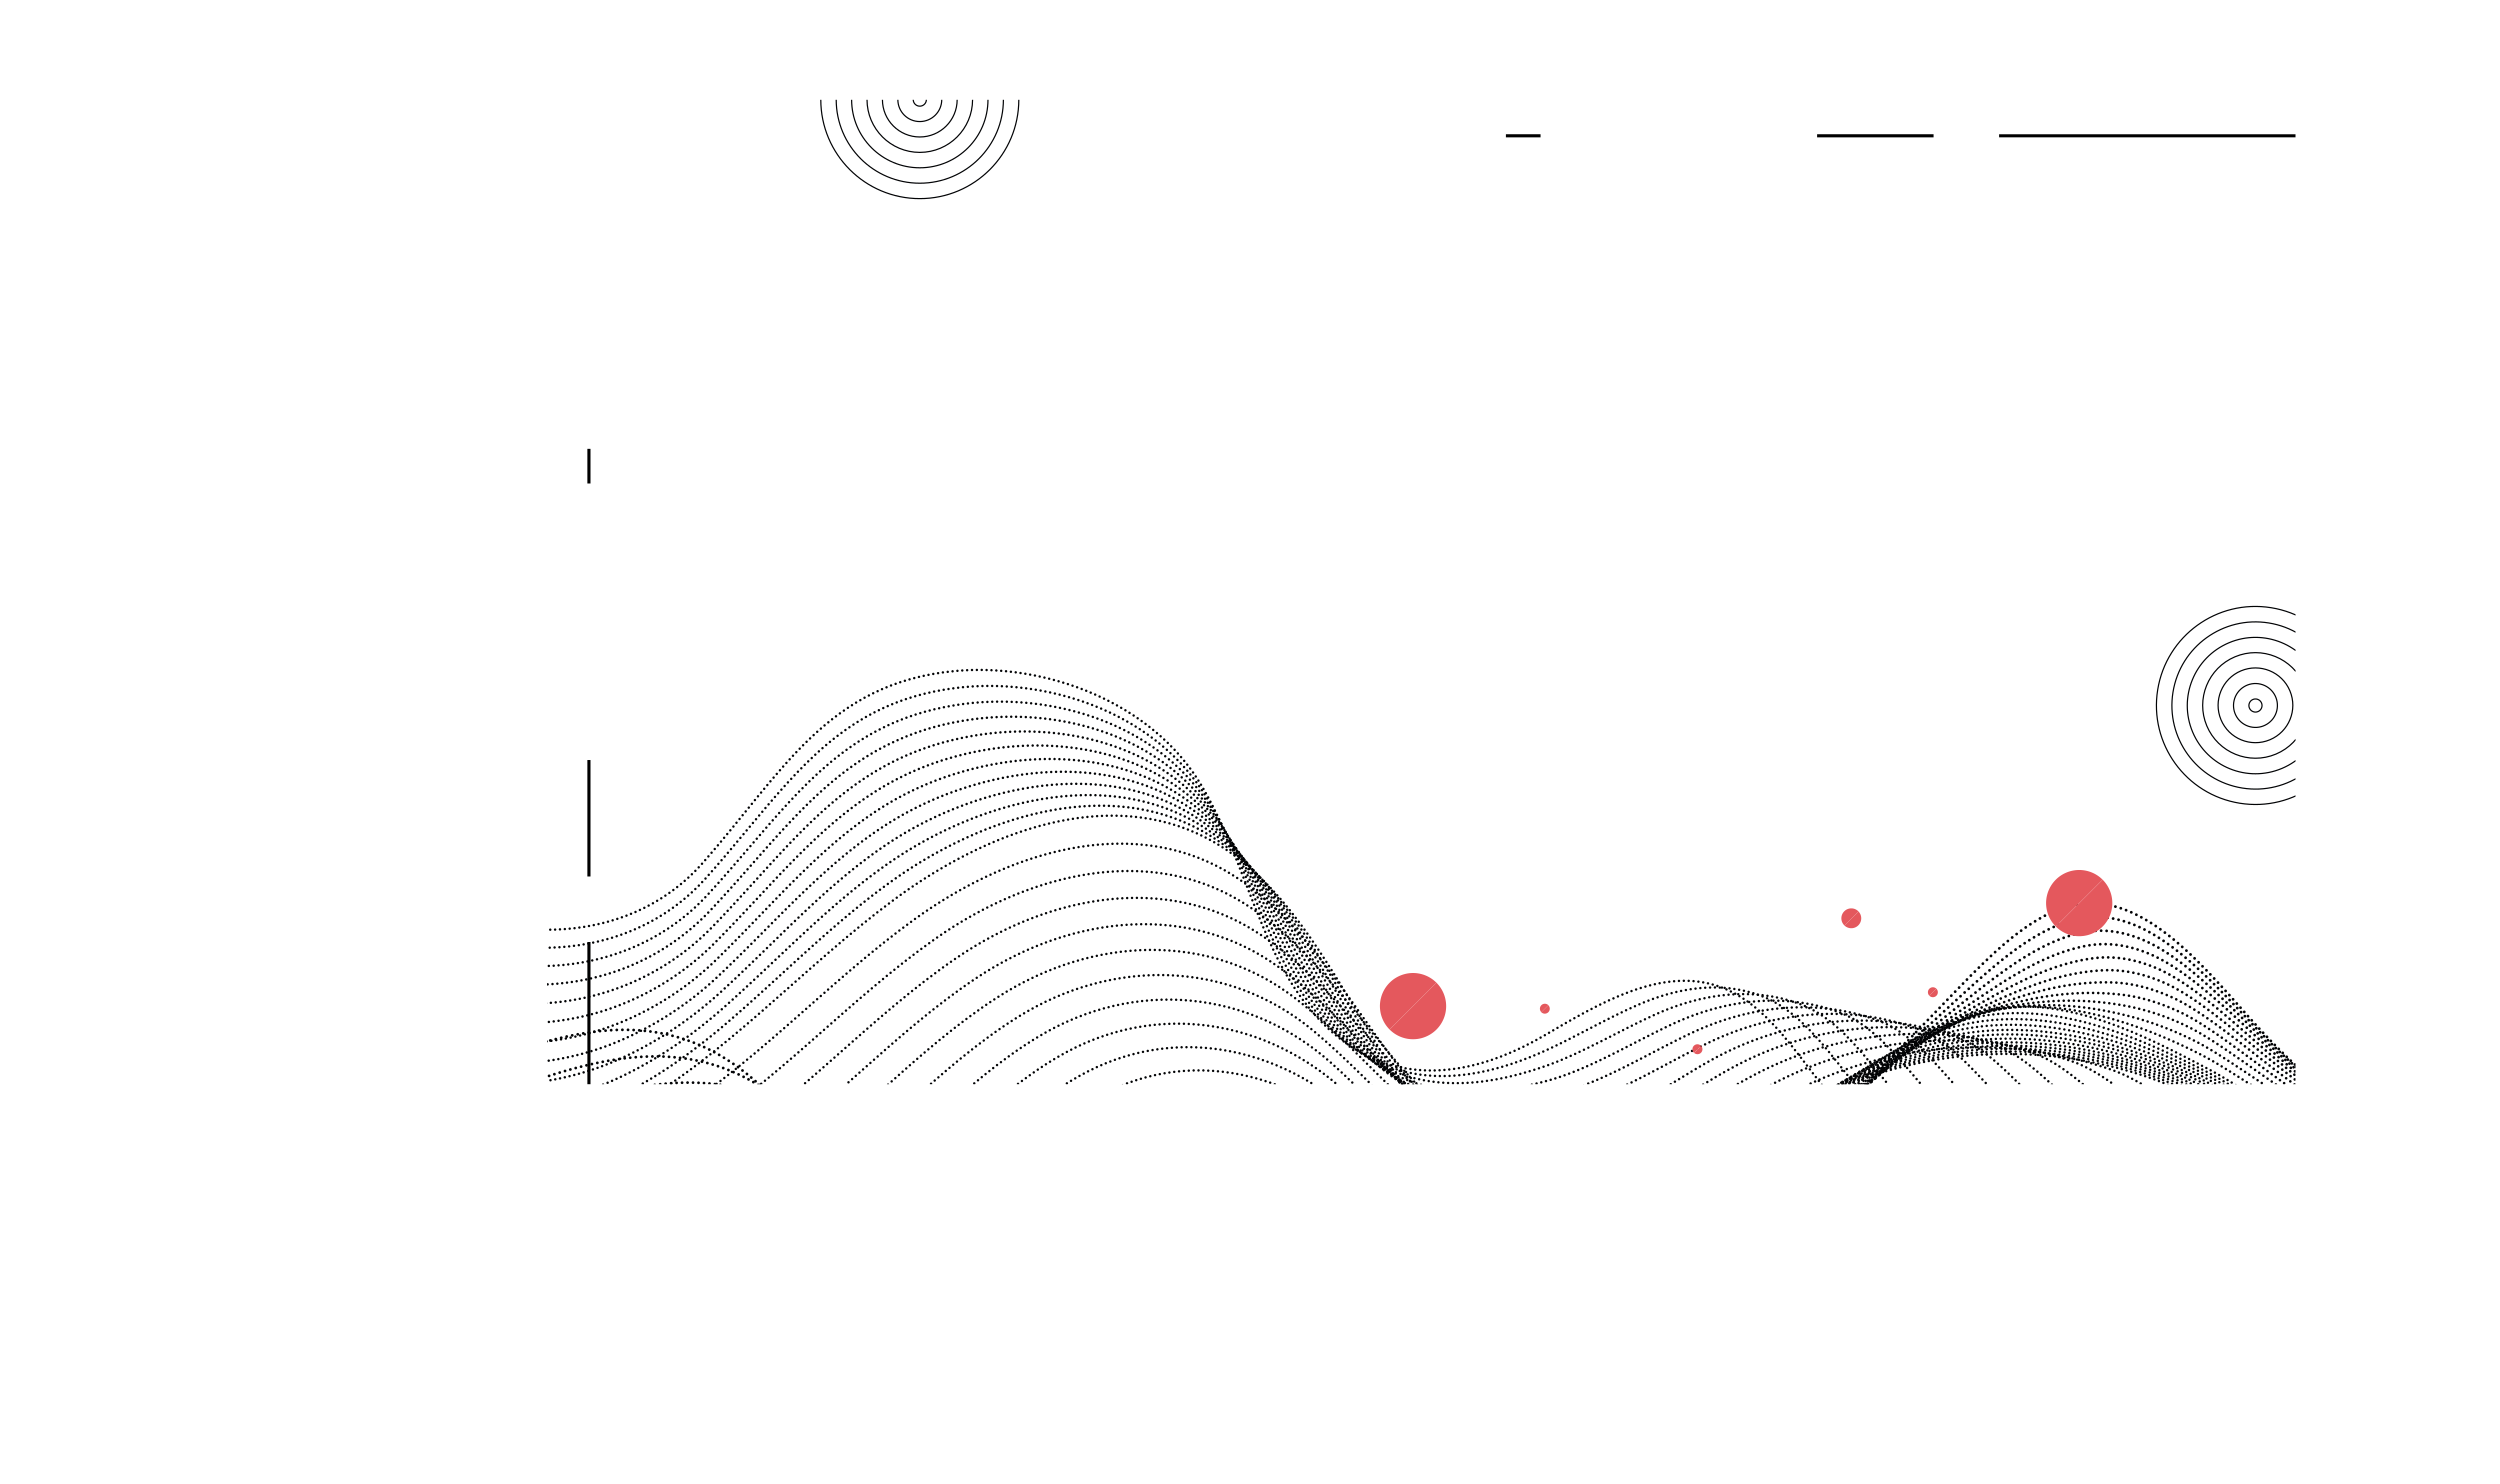 <svg xmlns="http://www.w3.org/2000/svg" xmlns:xlink="http://www.w3.org/1999/xlink" viewBox="0 0 1832.6 1087.94"><defs><style>.cls-1,.cls-10,.cls-11,.cls-12,.cls-13,.cls-14,.cls-15,.cls-16,.cls-4,.cls-5,.cls-6,.cls-7,.cls-8,.cls-9{fill:none;}.cls-2{clip-path:url(#clip-path);}.cls-3{clip-path:url(#clip-path-2);}.cls-10,.cls-11,.cls-12,.cls-13,.cls-14,.cls-15,.cls-16,.cls-4,.cls-5,.cls-6,.cls-7,.cls-8,.cls-9{stroke:#020305;stroke-linecap:round;stroke-linejoin:round;}.cls-4{stroke-width:0.89px;}.cls-5{stroke-width:1.79px;stroke-dasharray:0 3.57;}.cls-6{stroke-width:1.81px;stroke-dasharray:0 3.62;}.cls-7{stroke-width:1.84px;stroke-dasharray:0 3.67;}.cls-8{stroke-width:1.86px;stroke-dasharray:0 3.72;}.cls-9{stroke-width:1.89px;stroke-dasharray:0 3.77;}.cls-10{stroke-width:1.91px;stroke-dasharray:0 3.82;}.cls-11{stroke-width:1.93px;stroke-dasharray:0 3.87;}.cls-12{stroke-width:1.96px;stroke-dasharray:0 3.92;}.cls-13{stroke-width:1.98px;stroke-dasharray:0 3.97;}.cls-14{stroke-width:2.01px;stroke-dasharray:0 4.02;}.cls-15{stroke-width:2.03px;stroke-dasharray:0 4.07;}.cls-16{stroke-width:2.06px;stroke-dasharray:0 4.12;}.cls-17{fill:#e4585d;}</style><clipPath id="clip-path" transform="translate(400.98 73.18)"><rect class="cls-1" width="1281.72" height="721.57"/></clipPath><clipPath id="clip-path-2" transform="translate(400.98 73.18)"><rect id="SVGID" class="cls-1" x="-1.93" y="-0.16" width="1330.57" height="887.05"/></clipPath></defs><g id="Livello_2" data-name="Livello 2"><g id="Livello_1-2" data-name="Livello 1"><g class="cls-2"><g class="cls-3"><circle class="cls-4" cx="1252.37" cy="443.95" r="72.58" transform="translate(1016.9 1683.53) rotate(-80.9)"/><circle class="cls-4" cx="1252.37" cy="443.95" r="61.28" transform="translate(1016.54 1683.33) rotate(-80.88)"/><circle class="cls-4" cx="1252.37" cy="443.95" r="49.98" transform="translate(326.95 595.82) rotate(-22.91)"/><circle class="cls-4" cx="1252.37" cy="443.95" r="38.69" transform="translate(326.82 593.63) rotate(-22.82)"/><circle class="cls-4" cx="1252.37" cy="443.95" r="27.39" transform="translate(326.7 591.45) rotate(-22.73)"/><circle class="cls-4" cx="1252.37" cy="443.95" r="16.09" transform="translate(934.56 1634.67) rotate(-76.77)"/><path class="cls-4" d="M1257.17,444a4.8,4.8,0,1,1-4.8-4.8A4.8,4.8,0,0,1,1257.17,444Z" transform="translate(400.98 73.18)"/><circle class="cls-4" cx="674.25" cy="73.02" r="72.58"/><circle class="cls-4" cx="674.25" cy="73.02" r="61.28"/><circle class="cls-4" cx="674.25" cy="73.02" r="49.98"/><circle class="cls-4" cx="674.25" cy="73.02" r="38.69"/><circle class="cls-4" cx="674.25" cy="73.02" r="27.39"/><circle class="cls-4" cx="674.25" cy="73.02" r="16.09"/><path class="cls-4" d="M278.07-.16a4.8,4.8,0,0,1-4.8,4.8,4.8,4.8,0,0,1-4.8-4.8,4.8,4.8,0,0,1,4.8-4.8A4.8,4.8,0,0,1,278.07-.16Z" transform="translate(400.98 73.18)"/><path class="cls-5" d="M-201.62,486.53C-168,528-129.58,566.37-83.1,589c63,30.64,146.75,27.83,197.36-29.7,58.27-66.23,91.64-132.08,185.15-140.63,65.93-6,144.25,22.77,180.48,84.16,21.5,36.43,33.36,78.71,51.2,117.49,42.81,93,115.27,115.1,200.23,65.42,40.58-23.73,86.51-51.15,129.32-35.27,56.14,20.82,77.32,106.78,135.71,119,31.9,6.68,63.63-11.62,94.21-24.91,72.81-31.66,103,37.27,169.08,28.54,16.58-2.19,31.59-12.13,47.81-16.71,16.74-4.72,49.57,0,43.76,26.09" transform="translate(400.98 73.18)"/><path class="cls-5" d="M-198.58,507.76c33.45,41.3,72.66,77.47,119.34,97.76,33.46,14.62,72.32,19.9,108.78,13.14,32.17-6,62.59-21.2,86.31-47.48C159.42,522.83,190,474.27,241,448.5c16.91-8.57,36.11-14.57,58.72-17.37C365,423,442,447.91,480.24,506.32c22.9,35,36.24,76.57,54.67,115.3q14.16,29.86,31.86,50.66c42.11,49.31,97.77,55.26,165.61,24.45,21.48-9.75,44.24-23.22,67-33.16,29.49-12.89,60.65-17.75,90-7,53,19.6,74.29,99,129.48,111.22,30.1,6.66,60.08-9.34,89-21.07,68.41-27.76,98,35.11,160.13,26.41,15.63-2.19,29.84-11.52,45.13-16.05,15.8-4.69,46.21-.89,41.5,22.19" transform="translate(400.98 73.18)"/><path class="cls-5" d="M-195.54,529c33.25,41.1,73.28,75.1,120.15,93.07,33.47,13,71.85,16.66,107.64,9,31.62-6.83,61.46-22.35,85.19-48,43.35-46.91,74.74-94.45,124.9-120.81,16.72-8.82,35.61-15.18,57.62-18.64,64.63-10.18,140.44,10.77,180.64,66.21,24.31,33.52,39.11,74.43,58.13,113.11,9.58,19.63,20.2,36.64,31.84,50.81,41.26,49.91,94.93,58.23,162.87,34,25.74-9.18,52.41-25.26,79-37.3C846.66,655,883.7,650.08,918,662.62c49.89,18.23,71.28,91.19,123.26,103.44,28.3,6.64,56.53-7.07,83.73-17.22,64-23.88,92.94,32.94,151.18,24.28,14.69-2.2,28.08-10.91,42.46-15.41,14.85-4.66,42.85-1.79,39.23,18.3" transform="translate(400.98 73.18)"/><path class="cls-5" d="M-192.5,550.22c33.05,40.9,73.93,72.63,121,88.37C-38,649.8-.16,652,35,643.38A172,172,0,0,0,119,594.94c43.11-45.47,75.34-92,124.69-119a191.47,191.47,0,0,1,56.5-19.91c64-12.31,138.59,4.77,180.73,57.24,25.74,32,42,72.29,61.59,110.91,9.73,19.37,20.28,36.49,31.82,51,40.31,50.6,92.77,62.33,160.13,43.54,30.2-8.42,60.58-27.29,91-41.43,38.94-18,81.84-22.91,121.16-8.62,46.74,17,68.25,83.4,117,95.67,26.5,6.62,53-4.8,78.49-13.37,59.58-20,87.89,30.77,142.23,22.14,13.74-2.2,26.33-10.29,39.78-14.76,13.91-4.62,39.5-2.68,37,14.41" transform="translate(400.98 73.18)"/><path class="cls-5" d="M-189.47,571.45c32.85,40.7,74.56,70.24,121.79,83.67,33.5,9.53,70.9,10.21,105.35.62a185,185,0,0,0,83-48.92c42.89-44,75.94-89.54,124.48-117.08a201,201,0,0,1,55.39-21.18c63.36-14.48,136.77-1.27,180.81,48.26,27.2,30.58,45,70.1,65.05,108.72,9.93,19.08,20.4,36.3,31.81,51.11,39.44,51.22,91,67.26,157.39,53.1,34.78-7.42,68.75-29.32,103.08-45.57,43.66-20.62,92.42-25.45,136.74-9.41,43.59,15.77,65.23,75.61,110.81,87.89,24.7,6.6,49.41-2.53,73.25-9.52,55.14-16.16,82.84,28.6,133.27,20,12.8-2.2,24.58-9.67,37.11-14.1,13-4.6,36.15-3.59,34.71,10.51" transform="translate(400.98 73.18)"/><path class="cls-5" d="M-186.43,592.68c32.65,40.5,75.18,67.86,122.6,79a200.68,200.68,0,0,0,104.2-3.55,200.79,200.79,0,0,0,81.85-49.39c42.66-42.6,76.55-87.1,124.27-115.22A213,213,0,0,1,300.77,481c62.72-16.69,135-7.31,180.9,39.28,28.67,29.11,47.84,68,68.51,106.54,10.07,18.8,20.51,36.12,31.78,51.26,38.59,51.83,89.29,72.78,154.67,62.64,39.43-6.11,76.92-31.35,115.11-49.7,48.39-23.19,103-28,152.33-10.2,40.43,14.57,62.21,67.81,104.58,80.11,22.9,6.58,45.84-.28,68-5.68,50.66-12.32,77.78,26.44,124.31,17.88,11.85-2.22,22.83-9.07,34.43-13.46,12-4.56,32.79-4.49,32.45,6.62" transform="translate(400.98 73.18)"/><path class="cls-5" d="M-183.39,613.91c32.45,40.3,75.79,65.48,123.41,74.28a205.24,205.24,0,0,0,103.06-7.73,220.49,220.49,0,0,0,80.73-49.87C166.25,589.42,201,546,247.88,517.23a227.44,227.44,0,0,1,53.17-23.72c62.06-18.95,133.23-13.39,181,30.3,30.16,27.61,50.71,65.82,72,104.35,10.22,18.53,20.62,35.93,31.76,51.41,37.74,52.43,87.69,65.12,151.93,72.19,44.07,4.84,85.09-33.39,127.15-53.83,53.11-25.78,113.57-30.5,167.91-11,37.27,13.37,59.19,60,98.36,72.33,21.1,6.56,42.25,2,62.78-1.83,46.17-8.53,72.73,24.28,115.36,15.74,10.9-2.22,21.07-8.45,31.75-12.8,11.09-4.54,29.44-5.4,30.19,2.72" transform="translate(400.98 73.18)"/><path class="cls-5" d="M-180.35,635.14c32.24,40.1,76.41,63.12,124.23,69.58a210.21,210.21,0,0,0,101.91-11.9,245.32,245.32,0,0,0,79.62-50.35c42.21-39.73,77.75-82.19,123.85-111.49a245.4,245.4,0,0,1,52.06-25c61.4-21.24,131.51-19.48,181.06,21.33C514.06,553.4,536,591,557.81,629.47c10.37,18.26,20.75,35.74,31.75,51.55,36.9,53,86.39,73.51,149.19,81.74,48.43,6.35,93.26-35.42,139.19-58,57.83-28.36,124.14-33,183.5-11.79,34.1,12.18,56.17,52.22,92.13,64.54,19.3,6.55,38.66,4.2,57.54,2,41.65-4.78,67.68,22.11,106.41,13.6,10-2.22,19.32-7.83,29.07-12.15,10.14-4.51,26.09-6.3,27.93-1.17" transform="translate(400.98 73.18)"/><path class="cls-5" d="M-177.31,656.37c32,39.9,77,60.77,125,64.88A216,216,0,0,0,48.5,705.18c28.33-12,54.7-29.22,78.5-50.83,42-38.29,78.35-79.73,123.65-109.63a267.11,267.11,0,0,1,50.94-26.26c60.71-23.6,129.8-25.62,181.15,12.35,33.19,24.55,56.37,61.59,78.89,100,10.47,18,20.9,35.52,31.73,51.7C629.53,736,678.1,765,739.81,773.77c52.87,7.49,101.43-37.45,151.22-62.1,62.56-30.94,134.71-35.49,199.1-12.59,30.93,11,53.14,44.43,85.9,56.77,17.5,6.53,35,6.39,52.3,5.88,37.11-1.1,62.63,19.94,97.46,11.46,9-2.22,17.56-7.21,26.39-11.5,9.2-4.47,22.74-7.2,25.67-5.06" transform="translate(400.98 73.18)"/><path class="cls-5" d="M-174.28,677.6c31.84,39.71,77.64,58.51,125.87,60.18,33.49,1.28,68.52-5.93,99.62-20.24,27.78-12.81,53.58-30.37,77.38-51.3,41.76-36.86,79-77.28,123.44-107.77a295.47,295.47,0,0,1,49.83-27.54c60-26,128.11-31.79,181.23,3.38,34.73,23,59.26,59.45,82.36,97.78,10.62,17.73,21,35.33,31.71,51.85,35.32,54.16,82.74,92,143.71,100.83,57.4,8.3,109.6-39.48,163.26-66.23a276.37,276.37,0,0,1,214.68-13.38c27.77,9.83,50.13,36.64,79.68,49,15.7,6.51,31.44,8.54,47.06,9.73,32.57,2.47,57.58,17.77,88.5,9.33,8.07-2.23,15.81-6.61,23.73-10.85a110.75,110.75,0,0,1,23.4-9" transform="translate(400.98 73.18)"/><path class="cls-5" d="M-171.24,698.83C-139.6,738.34-93,755-44.56,754.31c33.5-.38,68-9.16,98.48-24.41,27.23-13.67,52.45-31.51,76.26-51.78,41.53-35.42,79.56-74.83,123.24-105.9a330,330,0,0,1,48.72-28.81c59.25-28.43,126.41-38,181.31-5.61,36.27,21.41,62.13,57.32,85.82,95.59,10.77,17.47,21.12,35.15,31.69,52,34.47,54.78,80,105,141,110.39,62.38,5.49,117.77-41.52,175.3-70.37,72-36.09,155.76-40.24,230.27-14.17,24.58,8.69,47.1,28.84,73.45,41.21A190.19,190.19,0,0,0,1262.77,766c28.07,5.94,52.53,15.61,79.55,7.2,7.12-2.24,14.06-6,21-10.2,7.31-4.41,16-9,21.15-12.85" transform="translate(400.98 73.18)"/><path class="cls-5" d="M-168.2,720.06c53.1,66.4,151.87,61.89,224.82,22.2S187.21,635.89,254.8,586,411,503.2,483.81,541.3c54.81,28.69,87.33,90.17,121,145.55S682.49,798.74,743,806.78c66.68,8.87,125.94-43.55,187.34-74.49,76.73-38.68,166.32-42.75,245.85-15,66.12,23.09,143.94,104.1,211.67,29.62" transform="translate(400.98 73.18)"/><path class="cls-5" d="M-166.11,732.6c59.49,70,166.13,64.89,244.24,19.86,69.75-40.22,125.72-104.56,191.73-152.1,68-49,155.92-75.76,226.86-35.61,53.9,30.79,87.43,90.58,124.07,139.13,36.26,48.06,79.36,95.48,138,99,64.32,3.84,122.42-47.48,183.29-76.57,74.86-35.78,161.12-37.19,238-9.54,64.32,23.22,148.23,107,211.67,28.48" transform="translate(400.98 73.18)"/><path class="cls-5" d="M-164,745.15c65.87,73.57,180.41,68,263.66,17.5,66.66-40.46,120.88-102.72,185.29-147.9,68.41-48,155.75-69,224.71-26.55,53.1,32.69,87.32,90.87,127.17,132.72,38.7,40.65,81,79.08,137.85,78,61.92-1.16,118.88-51.43,179.22-78.65,73-32.92,155.93-31.63,230.09-4.1,62.53,23.35,152.52,109.87,211.67,27.34" transform="translate(400.98 73.18)"/><path class="cls-5" d="M-161.93,757.69C-89.68,834.85,32.82,829,121.15,772.85,184.83,732.36,237.21,672,300,629.15c68.85-47,155.51-62.08,222.57-17.5,52.23,34.72,87,91.08,130.28,126.3,40.87,33.22,82.55,62.73,137.66,57.07,59.49-6.12,115.32-55.4,175.16-80.73,71.08-30.08,150.73-26.08,222.21,1.33,60.73,23.49,156.81,112.76,211.67,26.2" transform="translate(400.98 73.18)"/><path class="cls-5" d="M-159.84,770.24C-81.2,851,49.32,845,142.65,783.05c60.81-40.36,111.27-99,172.4-139.5,69.31-45.95,155.25-55.12,220.42-8.45,51.36,36.78,86.27,91.34,133.4,119.89,42.72,25.88,84.11,46.42,137.46,36.11,57-11,111.76-59.39,171.11-82.8,69.15-27.28,145.52-20.53,214.32,6.76,58.93,23.61,161.1,115.64,211.68,25.05" transform="translate(400.98 73.18)"/><path class="cls-5" d="M-157.75,782.78c85,84.33,223.67,78.39,321.91,10.47,58-40.1,106.49-97.07,166-135.31,69.79-44.88,155-48.13,218.28.61,50.47,38.85,85.3,91.8,136.5,113.47,44.32,18.76,85.67,30.16,137.28,15.16,54.6-15.88,108.17-63.41,167-84.88,67.21-24.51,140.33-15,206.44,12.2,57.14,23.74,165.4,118.52,211.69,23.91" transform="translate(400.98 73.18)"/><path class="cls-5" d="M-155.66,795.33c91.41,87.91,238.3,82.17,341.33,8.12,55.27-39.73,101.74-95.12,159.5-131.11,70.29-43.79,154.69-41.12,216.14,9.66,49.56,41,84.15,92.58,139.61,107.06,45.74,11.93,87.22,14,137.08-5.8,52.16-20.67,104.58-67.46,163-87,65.25-21.78,135.18-9.55,198.56,17.63,55.39,23.76,169.69,121.41,211.69,22.77" transform="translate(400.98 73.18)"/><path class="cls-5" d="M-153.57,807.87c97.79,91.5,253.08,86.16,360.75,5.78,52.61-39.28,97-93.15,153.06-126.92,70.81-42.66,154.36-34.08,214,18.72,48.64,43.07,83,93.77,142.73,100.64,47.13,5.42,88.81-2.2,136.89-26.75,49.74-25.41,101-71.55,158.92-89,63.28-19.09,130-4,190.68,23.07,53.6,23.89,174,124.29,211.7,21.63" transform="translate(400.98 73.18)"/><path class="cls-5" d="M-151.48,820.42c104.18,95.08,268,90.33,380.17,3.42,50-38.75,92.28-91.13,146.61-122.71,71.36-41.49,154-27,211.84,27.77,47.7,45.2,82.05,89.6,145.83,94.23,48.52,3.51,90.44-18.32,136.7-47.71,47.37-30.1,97.35-75.68,154.87-91.11,61.29-16.45,124.73,1.68,182.8,28.49,51.75,24.14,178.27,127.18,211.7,20.49" transform="translate(400.98 73.18)"/><path class="cls-5" d="M-149.39,833C-38.83,931.63,133.78,927.7,250.19,834c47.46-38.17,87.59-89.09,140.17-118.52,71.94-40.26,153.67-19.95,209.7,36.82,46.73,47.36,81,97.17,148.94,87.82,50.32-6.92,92.11-34.39,136.51-68.67,45-34.76,93.71-79.85,150.8-93.18,59.3-13.85,119.54,7.24,174.92,33.93,50,24.26,182.56,130.06,211.7,19.34" transform="translate(400.98 73.18)"/><path class="cls-5" d="M-147.3,845.51c116.94,102.25,298.54,99.37,419-1.27,45-37.56,82.9-87,133.72-114.32C478,690.94,558.6,717.15,613,775.79c45.66,49.61,80.4,99.16,152,81.41,52.19-12.94,93.82-50.46,136.31-89.63,42.76-39.41,90.08-84.08,146.75-95.26,57.31-11.3,114.34,12.79,167,39.36,48.17,24.4,186.86,132.94,211.71,18.21" transform="translate(400.98 73.18)"/><path class="cls-5" d="M-145.21,858.05C-21.88,963.89,169,962.32,293.21,854.44c42.52-36.92,78.23-84.9,127.27-110.12,73.18-37.64,152.87-5.77,205.41,54.92,44.75,51.7,80,101.2,155.17,75,54.25-18.92,95.59-66.51,136.12-110.58s86.45-88.38,142.69-97.33c55.31-8.82,109.14,18.34,159.15,44.79,46.37,24.53,191.15,135.82,211.71,17.06" transform="translate(400.98 73.18)"/><path class="cls-6" d="M-168.37,840.4C-97.12,900.74-.76,928.18,89.15,915.59c68.42-9.57,135-36.71,189.58-74.75,13.12-9.14,25.62-18.92,37.89-28.55C345,790,371.79,767.75,405,755.32a142.49,142.49,0,0,1,30.08-7.73c62.61-8.79,128.49,22.86,176.36,71,12.42,12.41,24.31,24.44,36.31,35.07,33.87,30,69.08,48.55,124.1,28.53,37.75-13.86,69.8-40.63,99.7-70.49,13.46-13.44,26.49-27.5,39.42-41.3,41.45-44.26,87.61-89.15,143.14-101.89a159.79,159.79,0,0,1,45.63-3.35c24.89,1.57,49.38,8.17,73.69,17.3a395.12,395.12,0,0,1,40,18c19.89,10.16,53.74,34.79,88.4,53.16,53,28.07,110.16,43.54,126.57-24" transform="translate(400.98 73.18)"/><path class="cls-7" d="M-191.52,822.74c71.9,60.12,171.92,89.54,262.06,74,69.85-12,137.63-39.56,193.72-69.51,13.35-7.13,26.12-14.51,38.56-21.57,28.51-16.18,54.48-32.09,86.72-39.35a145.35,145.35,0,0,1,29.19-3.64C480.05,761.48,546.34,794,597,838c13.15,11.42,26,22.14,38.76,31.55,35.76,26.28,72.51,41.45,126.9,20.66,38.11-14.57,70.89-41.52,101.59-71.48,13.82-13.48,27.23-27.6,40.52-41.52,42.39-44.44,88.72-90.08,143.6-106.44a175.84,175.84,0,0,1,44.9-7c24.64-.82,49,2.88,73.53,9.86a242.86,242.86,0,0,1,41,16.21c21.32,10.52,54.9,36.26,88.58,55.7,52.1,30.08,109.21,49.19,129.66-14.55" transform="translate(400.98 73.18)"/><path class="cls-8" d="M-214.68,805.08C-142.12,865-38.43,896.32,51.94,877.92,123.2,863.41,192,835.49,249.78,813.65c13.57-5.13,26.56-10.08,39.23-14.57,28.52-10.11,53.78-19.67,85.06-21.75a163.53,163.53,0,0,1,28.29.45c60.09,6.43,126.84,39.73,180.21,79.56,13.92,10.39,27.6,19.84,41.2,28,37.61,22.59,75.92,34.27,129.71,12.81,38.45-15.35,72-42.42,103.49-72.47,14.18-13.54,28-27.7,41.62-41.75,43.31-44.63,89.85-90.89,144.05-111a202,202,0,0,1,44.17-10.63,224,224,0,0,1,73.37,2.42,176.43,176.43,0,0,1,42.09,14.43c22.75,10.89,56,37.76,88.74,58.25,51.25,32.12,108.27,54.84,132.76-5" transform="translate(400.98 73.18)"/><path class="cls-9" d="M-237.84,787.42c73.22,59.66,180.57,92.9,271.18,71.66,72.68-17,142.4-45.38,202-59,13.74-3.15,26.91-5.69,39.9-7.58,28.36-4.13,53-7.28,83.39-4.14a207.73,207.73,0,0,1,27.4,4.53C444.87,807,512.08,841,568.12,876.71a421.28,421.28,0,0,0,43.66,24.47c39.42,18.93,79.31,27.07,132.5,5,38.8-16.13,73.09-43.31,105.39-73.46,14.55-13.58,28.7-27.79,42.72-42,44.24-44.83,91-91.7,144.51-115.55a240.59,240.59,0,0,1,43.43-14.28c24.16-5.66,48.2-7.77,73.22-5,14.76,1.63,29.16,6.17,43.14,12.67,24.18,11.23,57.19,39.27,88.91,60.79,50.38,34.19,107.31,60.49,135.84,4.45" transform="translate(400.98 73.18)"/><path class="cls-10" d="M-261,769.76c73.88,59.44,184.88,94.51,275.73,70.48,74.09-19.59,144.66-48.47,206.1-53.78a277.26,277.26,0,0,1,40.57-.59c28.1,1.67,52.28,5.09,81.73,13.47,8.59,2.45,17.47,5.19,26.51,8.62,57.66,21.9,125.34,56.48,184,88.11A365.5,365.5,0,0,0,599.78,917c41.2,15.31,82.71,19.85,135.31-2.9,39.13-16.93,74.19-44.21,107.28-74.45,14.92-13.63,29.45-27.89,43.82-42.19,45.17-45,92.12-92.47,145-120.1a296.09,296.09,0,0,1,42.7-17.92c23.92-8.1,47.84-13.17,73.06-12.46,15.18.43,29.9,4.44,44.19,10.89,25.61,11.58,58.32,40.8,89.08,63.34,49.5,36.28,106.36,66.15,138.93,13.95" transform="translate(400.98 73.18)"/><path class="cls-11" d="M-284.16,752.1C-209.62,811.31-95,848.18-3.87,821.4,71.62,799.22,143,769.67,206.36,772.86a202.53,202.53,0,0,1,41.23,6.41c27.86,7.26,51.55,17.4,80.07,31.08,8.25,4,16.85,8.08,25.62,12.71,56.41,29.73,124.6,64.81,186,92.38a331.81,331.81,0,0,0,48.55,17.41c43,11.72,86.09,12.61,138.11-10.77,39.46-17.73,75.28-45.1,109.18-75.44,15.28-13.67,30.18-28,44.92-42.41C926.09,759,973.26,711,1025.42,679.58a381.48,381.48,0,0,1,42-21.56c23.68-10.56,47.48-18.6,72.91-19.9,15.59-.8,30.64,2.7,45.22,9.12,27.06,11.9,59.45,42.34,89.26,65.88,48.6,38.39,105.41,71.8,142,23.45" transform="translate(400.98 73.18)"/><path class="cls-12" d="M-307.32,734.44c75.21,59,193.46,97.61,284.84,68.13,76.89-24.81,149.15-55.15,214.36-43.3a173.64,173.64,0,0,1,41.91,13.4c27.72,12.72,50.83,29.68,78.39,48.68,7.93,5.47,16.23,11,24.74,16.8,55.13,37.61,123.88,73.13,187.88,96.65a308.47,308.47,0,0,0,51,13.88c44.72,8.19,89.48,5.36,140.92-18.62,39.78-18.56,76.38-46,111.07-76.43,15.64-13.72,30.92-28.09,46-42.63,47-45.39,94.43-94,145.88-129.21,13.75-9.42,27.58-17.6,41.24-25.2,23.42-13,47.11-24.07,72.75-27.34,16-2,31.4,1,46.27,7.34,28.51,12.23,60.56,43.9,89.42,68.43,47.69,40.53,104.47,77.45,145.12,33" transform="translate(400.98 73.18)"/><path class="cls-13" d="M-330.47,716.78c75.86,58.76,197.73,99.11,289.39,67,78.26-27.46,151.51-58.68,218.49-38.06A167,167,0,0,1,220,766.07c27.72,18.12,50.15,41.95,76.73,66.29,7.61,7,15.6,13.9,23.85,20.88,53.79,45.52,123.16,81.43,189.79,100.93a296.53,296.53,0,0,0,53.45,10.34c46.48,4.7,92.85-1.89,143.71-26.48,40.11-19.38,77.48-46.89,113-77.42,16-13.77,31.66-28.18,47.11-42.85,47.95-45.58,95.6-94.71,146.34-133.76,13.49-10.39,27.07-19.84,40.51-28.84,23.16-15.52,46.73-29.56,72.59-34.78,16.41-3.31,32.15-.78,47.32,5.57,30,12.53,61.65,45.47,89.59,71,46.75,42.68,103.52,83.1,148.2,42.45" transform="translate(400.98 73.18)"/><path class="cls-14" d="M-353.63,699.12c76.52,58.53,202,100.58,293.94,65.77,79.63-30.14,154-62.29,222.62-32.81,14.61,6.27,28.86,15.21,43.25,27.38,27.82,23.55,49.5,54.23,75.06,83.9,7.3,8.47,14.95,16.82,22.95,25,52.42,53.45,122.44,89.71,191.72,105.2a288.38,288.38,0,0,0,55.89,6.81c48.27,1.24,96.22-9.16,146.52-34.33,40.42-20.23,78.58-47.78,114.87-78.41,16.37-13.82,32.4-28.28,48.22-43.08,48.87-45.76,96.78-95.43,146.78-138.31,13.25-11.36,26.56-22.09,39.78-32.49,22.89-18,46.34-35.08,72.44-42.21,16.8-4.59,32.91-2.53,48.37,3.79,31.41,12.84,62.73,47.05,89.76,73.52,45.79,44.86,102.56,88.75,151.29,51.95" transform="translate(400.98 73.18)"/><path class="cls-15" d="M-376.79,681.47c77.18,58.3,206.15,101.85,298.5,64.58,80.92-33,156.54-65.92,226.75-27.57,14.84,8.11,29.39,19.34,43.91,34.38,28,29,48.94,66.46,73.4,101.51,7,10,14.31,19.72,22.06,29.06,51,61.35,121.73,97.86,193.64,109.47a289.84,289.84,0,0,0,58.34,3.27c50.06-2.2,99.54-16.51,149.32-42.19,40.7-21.13,79.67-48.67,116.77-79.4,16.73-13.86,33.13-28.37,49.31-43.29,49.8-46,98-96.1,147.24-142.87q19.53-18.48,39-36.13c22.57-20.52,45.91-40.61,72.29-49.65,17.17-5.89,33.66-4.3,49.4,2,32.89,13.09,63.81,48.63,89.94,76.06,44.8,47,101.61,94.41,154.38,61.44" transform="translate(400.98 73.18)"/><path class="cls-16" d="M-399.95,663.81c77.84,58.07,210.44,103.44,303,63.41,99.65-43.07,191.34-83.8,275.46,19,36.27,44.33,59,104.83,92.91,152.26,62.92,88,161.2,123.8,256.35,113.49S715.27,949.35,798.6,881.56s159.08-151,236.43-230.7c22.31-23,45.47-46.16,72.13-57.1,55.06-22.58,103.52,37.21,140.55,78.86,43.79,49.25,100.67,100.06,157.48,70.94" transform="translate(400.98 73.18)"/><path class="cls-17" d="M1140.36,571.66,1106,606a24.27,24.27,0,1,0,34.33-34.33Z" transform="translate(400.98 73.18)"/><path class="cls-17" d="M1106,606l34.33-34.33A24.27,24.27,0,0,0,1106,606Z" transform="translate(400.98 73.18)"/><path class="cls-17" d="M652,647.19l-34.33,34.33A24.27,24.27,0,1,0,652,647.19Z" transform="translate(400.98 73.18)"/><path class="cls-17" d="M617.67,681.52,652,647.19a24.27,24.27,0,0,0-34.33,34.33Z" transform="translate(400.98 73.18)"/><path class="cls-17" d="M961.41,595l-10.29,10.29A7.28,7.28,0,0,0,961.41,595Z" transform="translate(400.98 73.18)"/><path class="cls-17" d="M951.12,605.32,961.41,595a7.28,7.28,0,1,0-10.29,10.29Z" transform="translate(400.98 73.18)"/><path class="cls-17" d="M889,833.08l-10.29,10.29A7.28,7.28,0,0,0,889,833.08Z" transform="translate(400.98 73.18)"/><path class="cls-17" d="M878.69,843.37,889,833.08a7.28,7.28,0,0,0-10.29,10.29Z" transform="translate(400.98 73.18)"/><path class="cls-17" d="M846,693.47l-5.15,5.14a3.64,3.64,0,0,0,5.15-5.14Z" transform="translate(400.98 73.18)"/><path class="cls-17" d="M840.8,698.61l5.15-5.14a3.64,3.64,0,1,0-5.15,5.14Z" transform="translate(400.98 73.18)"/><path class="cls-17" d="M1018.48,651.59l-5.15,5.15a3.64,3.64,0,0,0,5.15-5.15Z" transform="translate(400.98 73.18)"/><path class="cls-17" d="M1013.33,656.74l5.15-5.15a3.64,3.64,0,1,0-5.15,5.15Z" transform="translate(400.98 73.18)"/><path class="cls-17" d="M734,663.67l-5.14,5.14a3.63,3.63,0,1,0,5.14-5.14Z" transform="translate(400.98 73.18)"/><path class="cls-17" d="M728.9,668.81l5.14-5.14a3.63,3.63,0,0,0-5.14,5.14Z" transform="translate(400.98 73.18)"/><path class="cls-17" d="M1129.32,776.27l-5.14,5.14a3.63,3.63,0,0,0,5.14-5.14Z" transform="translate(400.98 73.18)"/><path class="cls-17" d="M1124.18,781.41l5.14-5.14a3.63,3.63,0,1,0-5.14,5.14Z" transform="translate(400.98 73.18)"/><path class="cls-17" d="M948.34,764.36l-5.14,5.14a3.63,3.63,0,0,0,5.14-5.14Z" transform="translate(400.98 73.18)"/><path class="cls-17" d="M943.2,769.5l5.14-5.14a3.63,3.63,0,0,0-5.14,5.14Z" transform="translate(400.98 73.18)"/><rect x="1465.42" y="98.4" width="258.88" height="2.29"/><rect x="1332.01" y="98.4" width="85.37" height="2.29"/><rect x="1103.89" y="98.4" width="25.4" height="2.29"/><rect x="-98.7" y="745.66" width="258.88" height="2.29" transform="translate(1178.52 789.24) rotate(90)"/><rect x="-11.95" y="525.49" width="85.37" height="2.29" transform="translate(958.35 569.08) rotate(90)"/><rect x="18.04" y="267.39" width="25.4" height="2.29" transform="translate(700.25 310.98) rotate(90)"/></g></g></g></g></svg>